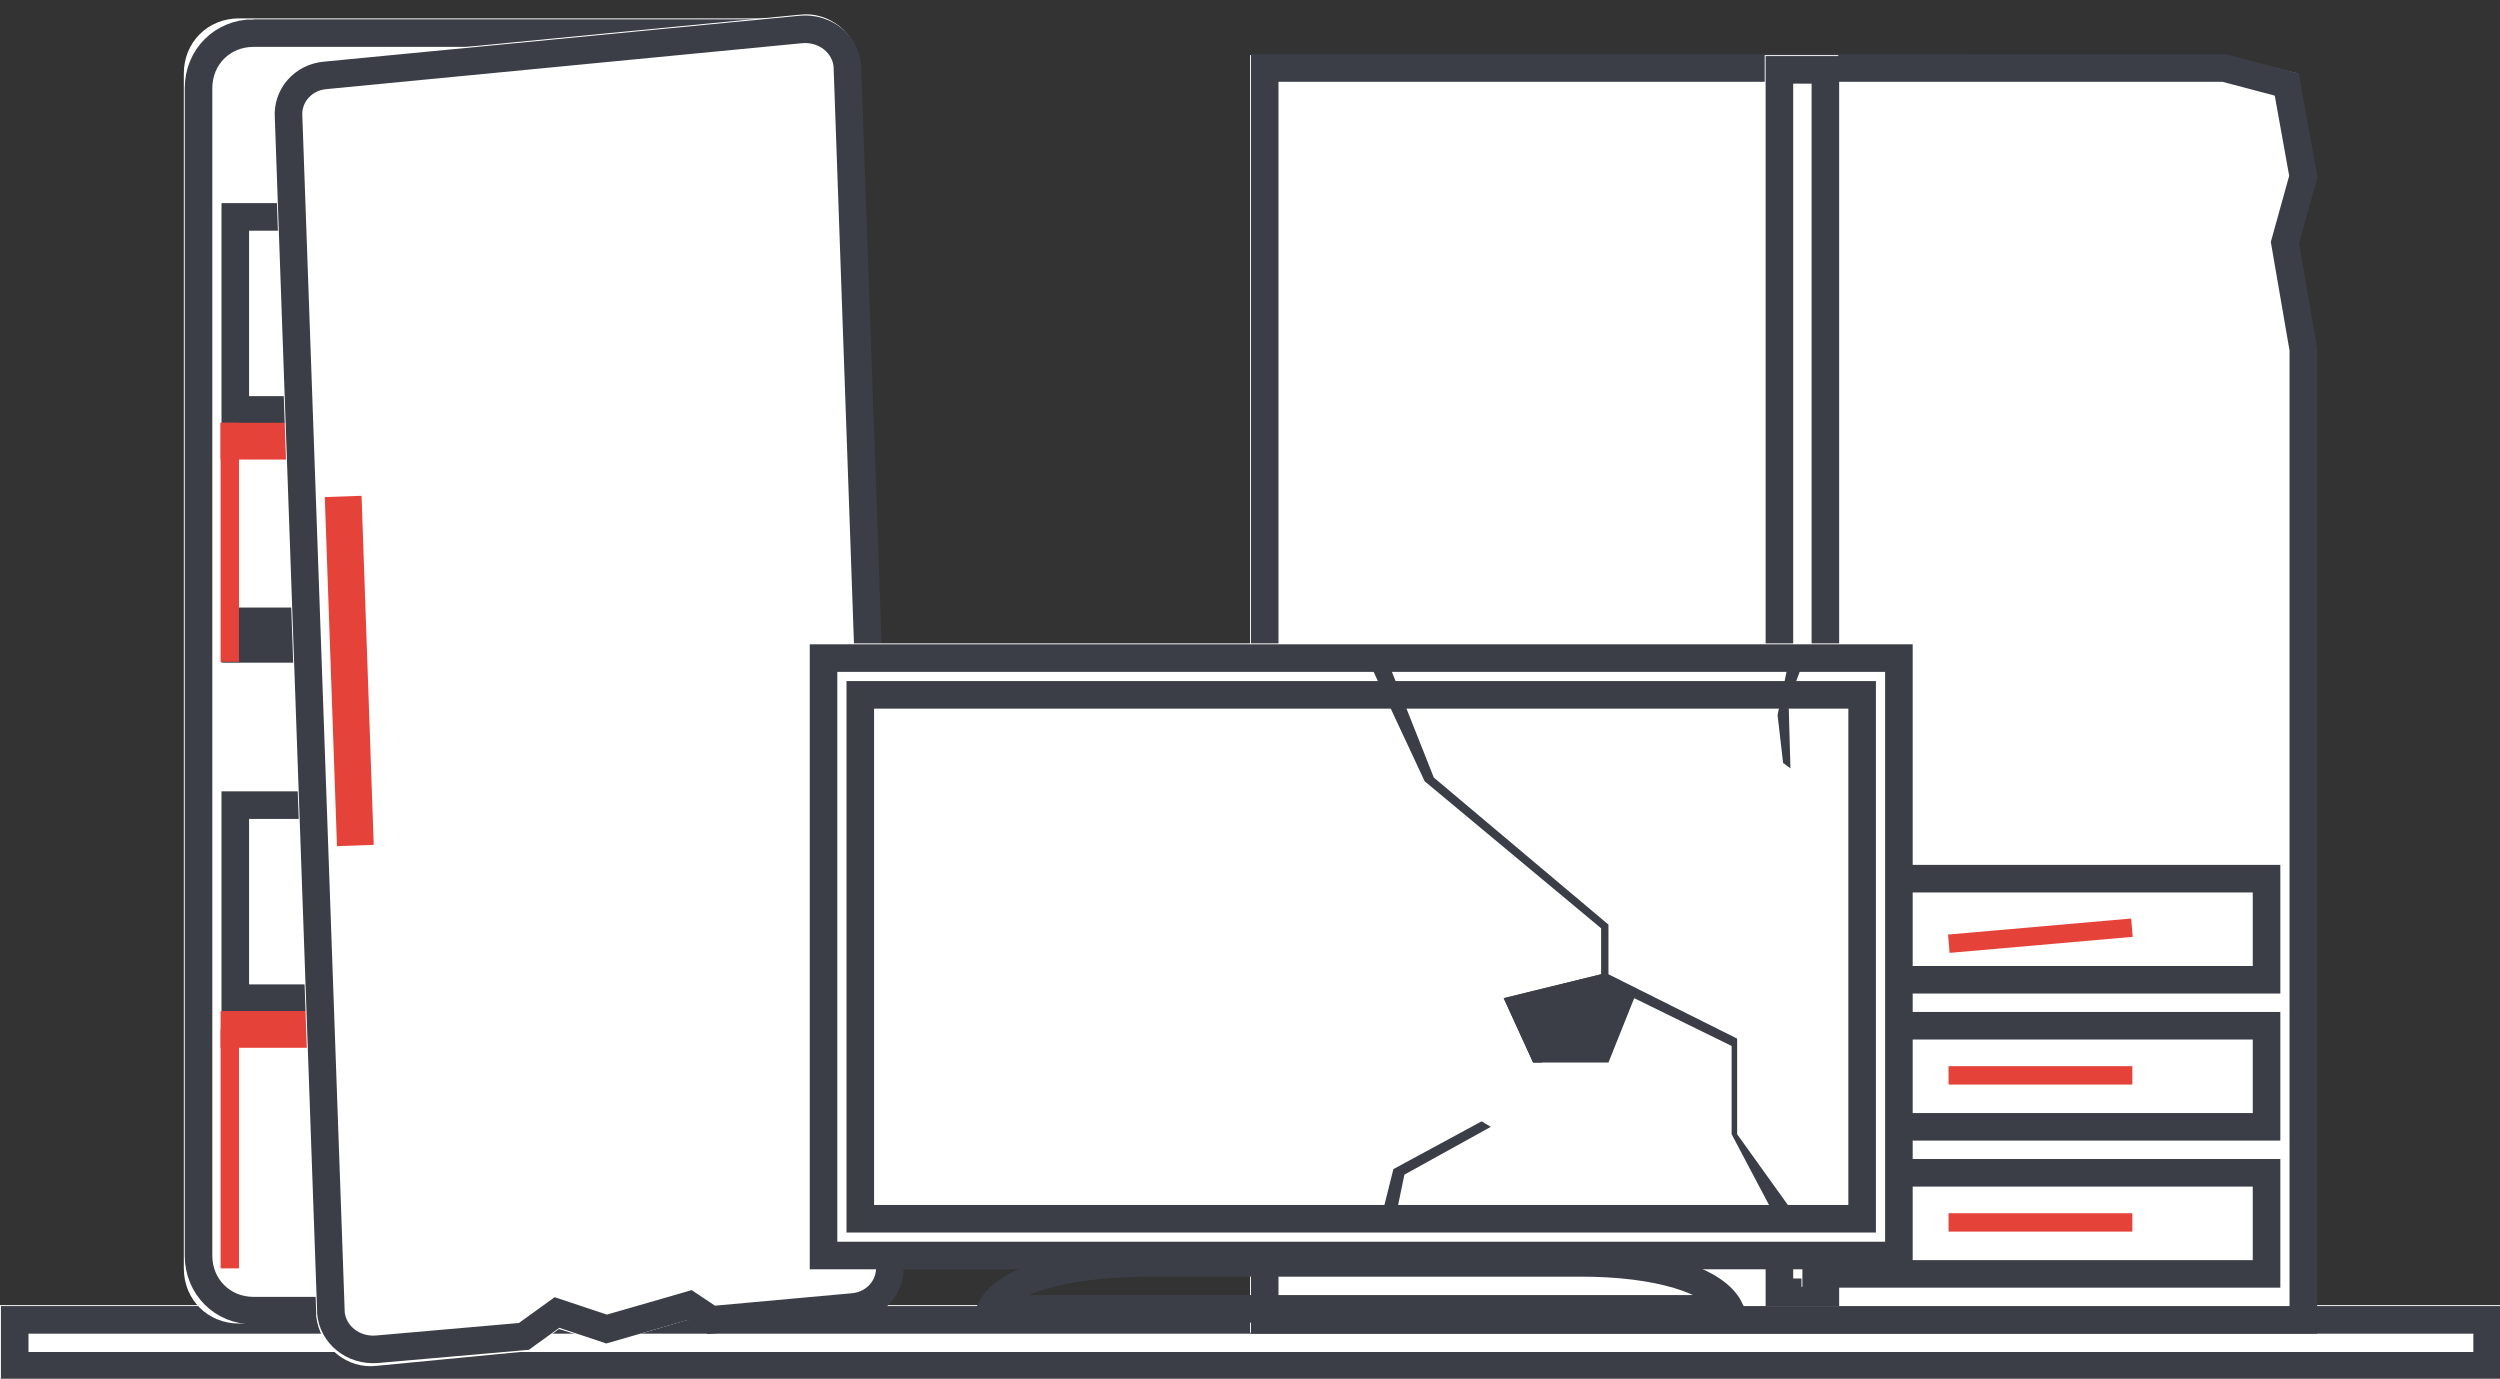 <svg viewBox="0 0 136 75">
  <rect x="0" y="0" width="136" height="75" fill="#333333" stroke="none"/>
  <path fill="#fff" d="M0 71h136v4H0z"/>
  <path fill="none" stroke="#3b3e47" stroke-width="1.5" d="M.8 71.8h134.5v2.5H.8z"/>
  <path fill="#fff" d="M13 1h30c1.7 0 3 1.3 3 3v65c0 1.7-1.3 3-3 3H13c-1.7 0-3-1.3-3-3V4c0-1.7 1.3-3 3-3z"/>
  <path fill="none" stroke="#3b3e47" stroke-width="1.5" d="M13.8 1.8h28.5c1.7 0 3 1.3 3 3v63.5c0 1.7-1.3 3-3 3H13.8c-1.7 0-3-1.3-3-3V4.8c0-1.7 1.3-3 3-3z"/>
  <path fill="#fff" d="M12 11h34v12H12z"/>
  <path fill="none" stroke="#3b3e47" stroke-width="1.5" d="M12.8 11.8h32.5v10.5H12.8z"/>
  <path fill="#fff" d="M12 43h34v12H12z"/>
  <path fill="none" stroke="#3b3e47" stroke-width="1.5" d="M12.8 43.8h32.5v10.5H12.8z"/>
  <path fill="#e54239" d="M12 23h34v2H12zm0 32h34v2H12z"/>
  <path fill="#fff" d="M12 33h34v3H12z"/>
  <path fill="none" stroke="#3b3e47" stroke-width="1.5" d="M12.8 33.8h32.5v1.5H12.8z"/>
  <path fill="#fff" d="M17.6 3.3L43.5.8c1.6-.2 3.1 1 3.3 2.7v.2l2.3 64.9c.1 1.6-1.1 2.9-2.7 3.1l-7.9.8-1.1-.7-4.4 1.3-2.6-.8-1.6 1.2-8.3.8c-1.6.2-3.1-1-3.3-2.7v-.2l-2.3-65c-.1-1.6 1.1-2.9 2.7-3.1z"/>
  <path fill="none" stroke="#3b3e47" stroke-width="1.5" d="M28.5 72.7l1.8-1.3 2.7.9 4.5-1.3 1.2.8 7.7-.7c1.2-.1 2.1-1.1 2-2.3L46.1 3.7v-.1c-.1-1.2-1.2-2.1-2.5-2L17.7 4.1c-1.2.1-2.1 1.1-2 2.3L18 71.3v.1c.1 1.2 1.2 2.1 2.5 2l8-.7z"/>
  <path fill="#e54239" d="M17.669 27.041l1.999-.07.663 18.989-1.999.07z"/>
  <path fill="#fff" d="M68 3h53l4 1 1 5.7-1 3.5 1 5.7v53.6H68z"/>
  <path fill="none" stroke="#3b3e47" stroke-width="1.5" d="M68.8 3.8v68h56.5V19l-1-5.8 1-3.6-.9-5-3.4-.9H68.8z"/>
  <path fill="#fff" d="M96 3h4v68h-4z"/>
  <path fill="none" stroke="#3b3e47" stroke-width="1.5" d="M96.8 3.8h2.5v66.5h-2.5z"/>
  <path fill="#fff" d="M98 47h26v7H98z"/>
  <path fill="none" stroke="#3b3e47" stroke-width="1.5" d="M98.8 47.8h24.5v5.5H98.8z"/>
  <path fill="#e54239" d="M105.972 50.84l9.962-.872.087.996-9.962.872z"/>
  <path fill="#fff" d="M98 55h26v7H98z"/>
  <path fill="none" stroke="#3b3e47" stroke-width="1.5" d="M98.8 55.8h24.5v5.5H98.8z"/>
  <path fill="#e54239" d="M106 58h10v1h-10z"/>
  <path fill="#fff" d="M98 63h26v7H98z"/>
  <path fill="none" stroke="#3b3e47" stroke-width="1.5" d="M98.8 63.8h24.5v5.5H98.8z"/>
  <path fill="#e54239" d="M106 66h10v1h-10z"/>
  <path fill="none" stroke="#3b3e47" stroke-width="1.5" d="M53.9 71.2h40.2c-.8-1.6-4-2.5-8.1-2.5H62c-4.1.1-7.3.9-8.1 2.5z"/>
  <path fill="#fff" d="M44 35h60v34H44z"/>
  <path fill="none" stroke="#3b3e47" stroke-width="1.5" d="M44.8 35.8h58.5v32.5H44.8z"/>
  <path fill="#fff" d="M46 37h56v30H46z"/>
  <path fill="none" stroke="#3b3e47" stroke-width="1.5" d="M46.8 37.8v28.5h54.5V37.8H46.8z"/>
  <path fill="#3b3e47" d="M97 67l-2.8-5.3v-4.8l-5.3-2.6-1.4 3.5h-4.1l-1.6-3.5 5.3-1.3v-2.5l-9.6-8-2.8-6h1l2.3 5.8 9.5 8V53l7 3.5v5.2l3.8 5.3z"/>
  <path fill="#3b3e47" d="M82.4 54.5l1.5 3.3h-.5l-1.6-3.5 5.3-1.3v.3zM75 66.8l.8-3.2 4.8-2.6.5.3-4.7 2.6-.6 2.9zM98.1 36l-.8 2.2.1 3.6-.4-.3-.3-2.6.6-2.9z"/>
  <path fill="#e54239" d="M12 56h1v13h-1zm0-33h1v13h-1z"/>
</svg>

